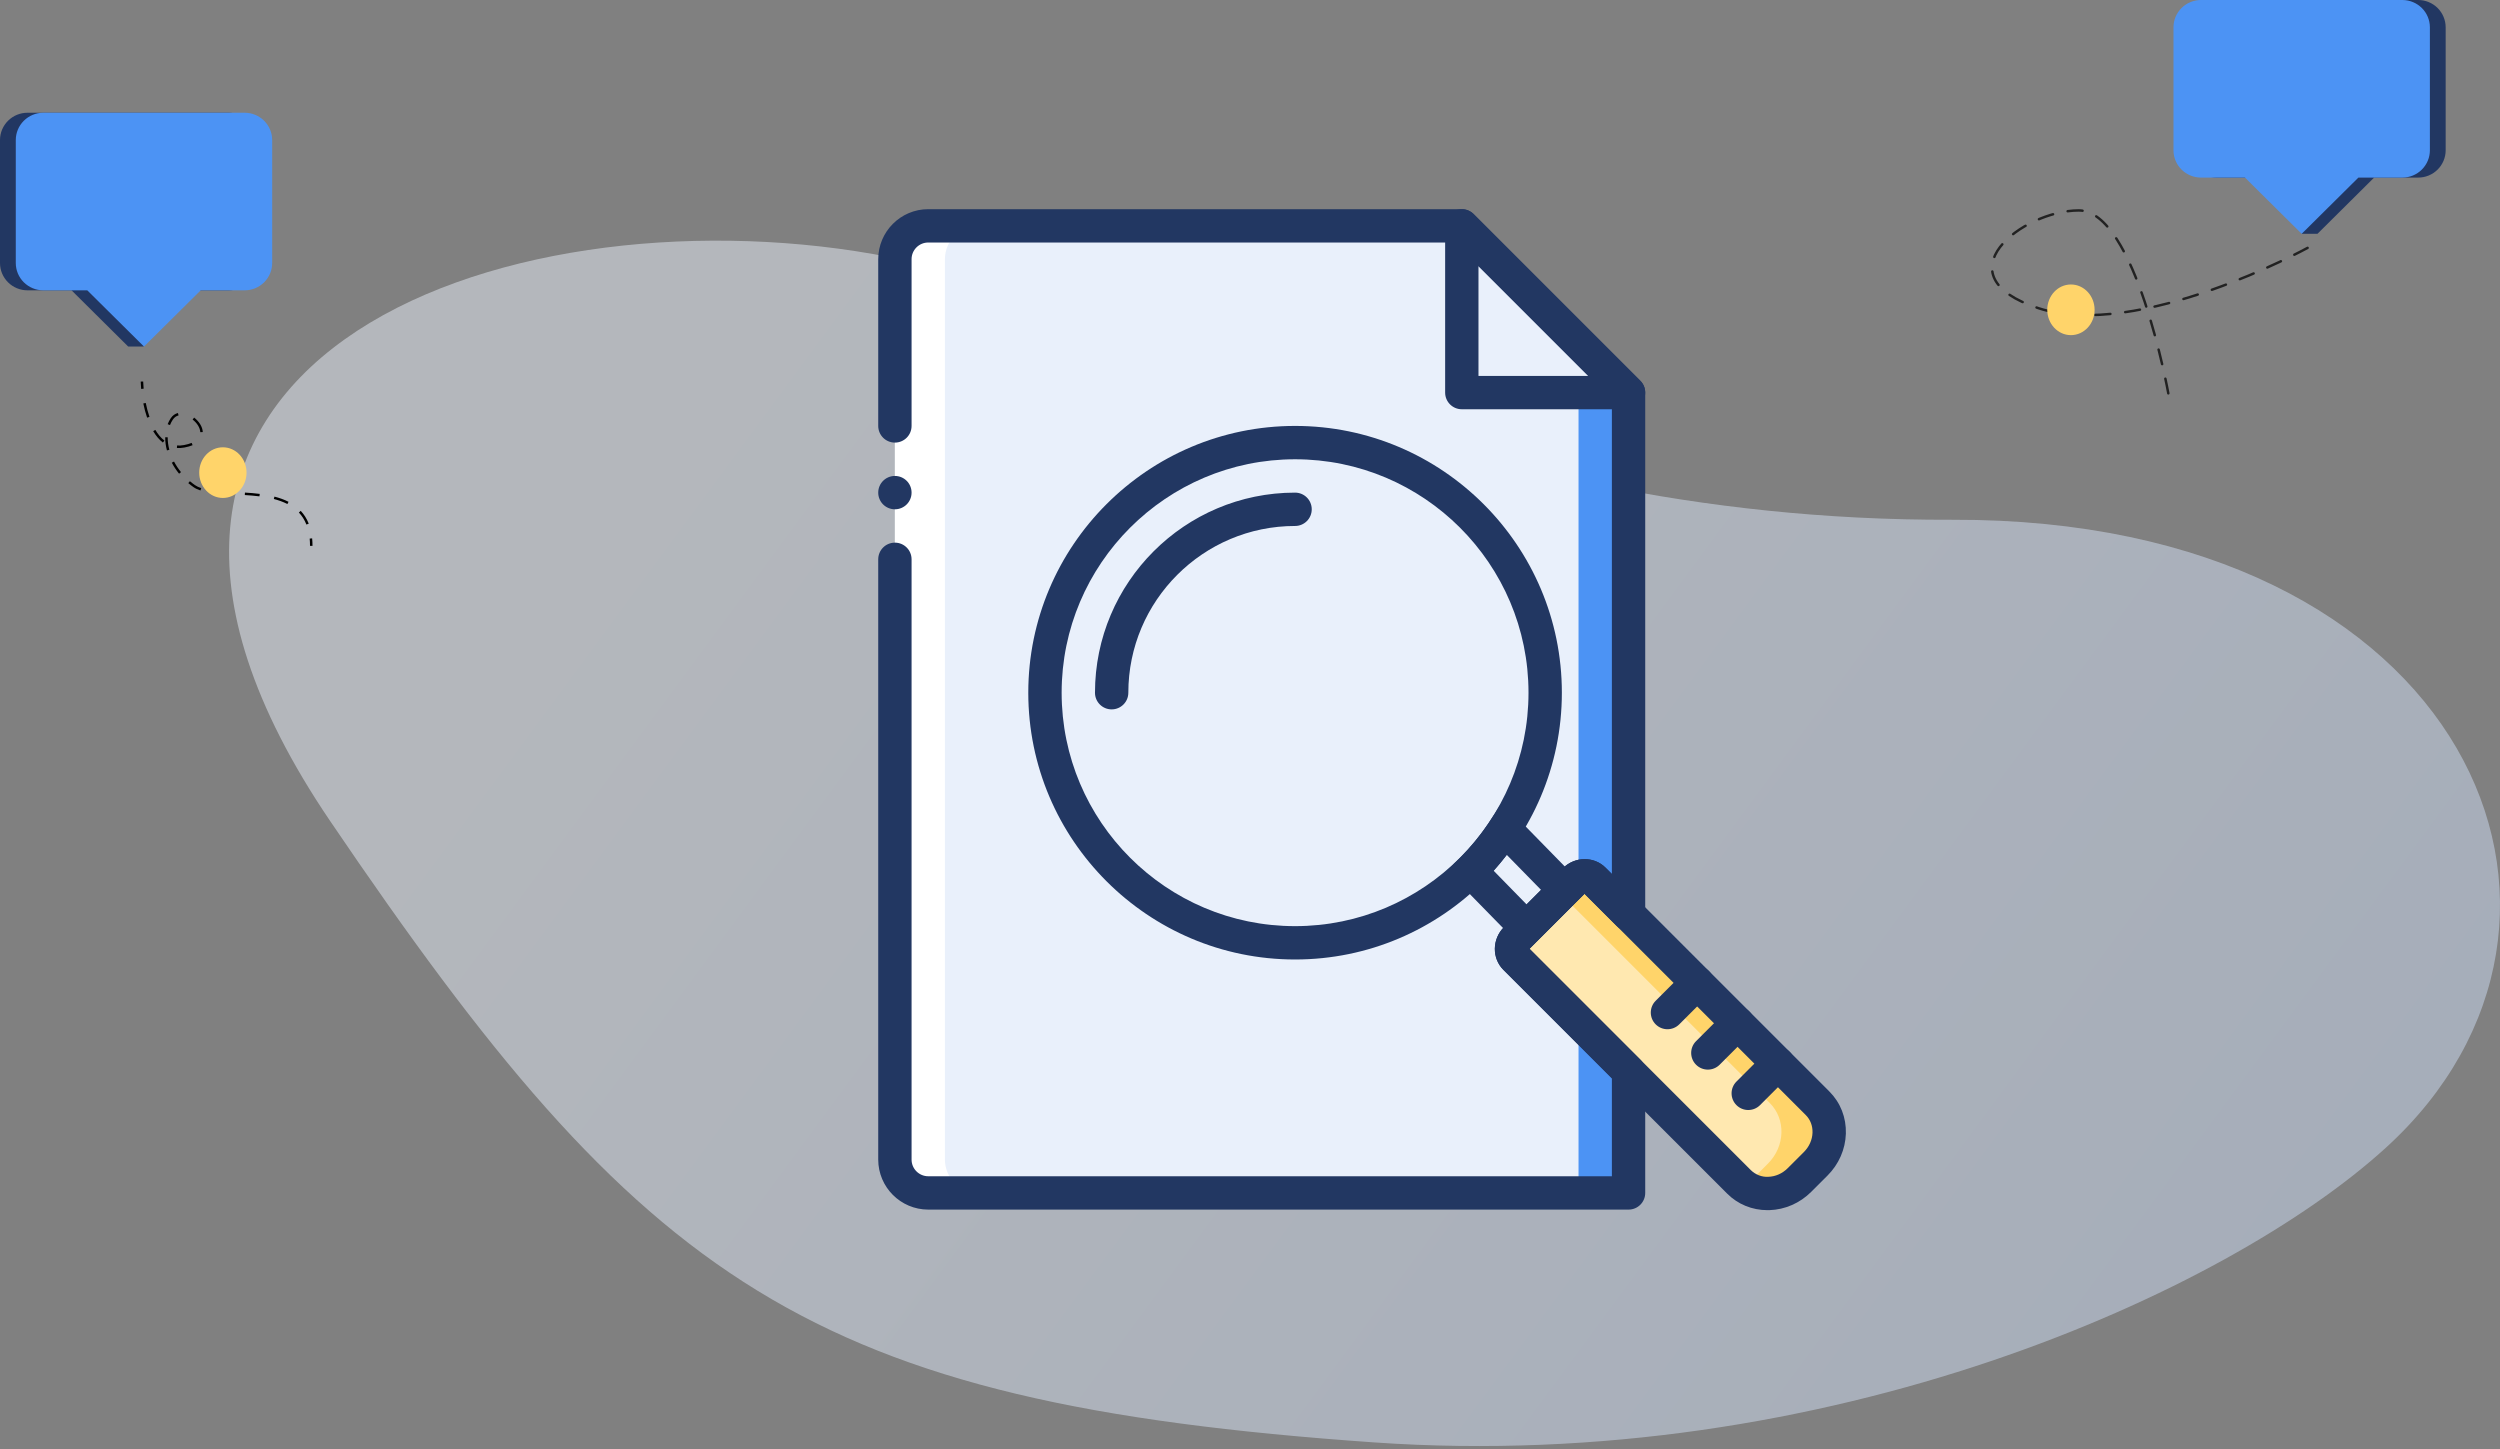 <svg width="502" height="291" viewBox="0 0 502 291" fill="none" xmlns="http://www.w3.org/2000/svg">
<rect x="0" y="0" width="502" height="291" fill="#808080" stroke="none"/>
<path opacity="0.49" d="M392.016 104.37C288.127 104.716 224.76 59.676 175.33 51.01C101.058 37.998 3.104 71.672 66.274 164.833C129.444 257.993 162.181 281.687 275.922 289.635C366.976 295.996 447.183 259.544 479.093 230.452C529.113 184.938 495.944 104.024 392.016 104.37Z" fill="url(#paint0_linear)"/>
<g clip-path="url(#clip0)">
<path d="M304.244 192.375C303.213 191.344 303.266 189.627 304.361 188.535L316.183 176.709C317.278 175.618 318.996 175.564 320.027 176.592L327.015 183.58V78.83L293.534 45.349H186.394C182.694 45.349 179.697 48.346 179.697 52.045V232.844C179.697 236.541 182.694 239.541 186.394 239.541H327.015V215.146L304.244 192.375Z" fill="#E9F0FB"/>
<path d="M189.74 232.844V52.045C189.74 48.349 192.74 45.349 196.436 45.349H186.392C182.695 45.349 179.695 48.349 179.695 52.045V232.844C179.695 236.54 182.695 239.54 186.392 239.54H196.436C192.74 239.54 189.74 236.54 189.74 232.844Z" fill="white"/>
<path d="M316.969 206.059V239.54H327.013V212.755L316.969 206.059Z" fill="#4C93F4"/>
<path d="M293.532 45.349H290.184L316.969 78.83V176.173C317.993 175.668 319.219 175.785 320.026 176.592L327.013 183.579V78.83L293.532 45.349Z" fill="#4C93F4"/>
<path d="M327.015 78.83H293.533V45.349L327.015 78.83Z" fill="#E9F0FB"/>
<path d="M364.599 233.681L361.331 236.949C357.876 240.404 352.438 240.572 349.187 237.317L304.245 192.375C303.217 191.344 303.271 189.626 304.363 188.535L316.185 176.709C317.276 175.618 318.997 175.567 320.025 176.592L364.967 221.537C368.221 224.788 368.054 230.226 364.599 233.681Z" fill="#FFE8B0"/>
<path d="M365.357 221.606L320.411 176.664C319.387 175.636 317.666 175.687 316.574 176.782L313.621 179.731L355.382 221.496C358.633 224.747 358.469 230.188 355.014 233.643L351.749 236.908C351.321 237.333 350.859 237.711 350.377 238.036C353.668 240.557 358.529 240.212 361.72 237.022L364.988 233.754C368.444 230.298 368.611 224.86 365.357 221.606Z" fill="#FFD46A"/>
<path d="M302.142 166.444C300.153 169.497 297.86 172.33 295.271 174.874L306.521 186.375L314.165 178.731L302.142 166.444Z" fill="#E9F0FB"/>
<path d="M260.052 189.318C232.316 189.318 209.83 166.832 209.83 139.096C209.83 111.36 232.316 88.874 260.052 88.874C287.788 88.874 310.274 111.36 310.274 139.096C310.274 166.832 287.788 189.318 260.052 189.318Z" fill="#E9F0FB"/>
<path d="M296.879 75.482H318.93L296.879 53.431V75.482ZM327.013 82.178H293.532C291.68 82.178 290.184 80.681 290.184 78.83V45.349C290.184 43.996 290.997 42.771 292.249 42.255C293.505 41.736 294.941 42.024 295.899 42.981L329.38 76.462C330.338 77.42 330.625 78.86 330.107 80.112C329.59 81.364 328.365 82.178 327.013 82.178Z" fill="#223762"/>
<path d="M260.051 92.222C234.203 92.222 213.177 113.249 213.177 139.096C213.177 164.944 234.203 185.97 260.051 185.97C285.898 185.97 306.924 164.944 306.924 139.097C306.924 113.249 285.898 92.222 260.051 92.222ZM260.051 192.666C230.513 192.666 206.48 168.633 206.48 139.096C206.48 109.559 230.513 85.526 260.051 85.526C289.588 85.526 313.621 109.559 313.621 139.096C313.621 168.633 289.588 192.666 260.051 192.666Z" fill="#223762"/>
<path d="M223.221 142.445C221.369 142.445 219.873 140.948 219.873 139.097C219.873 116.942 237.896 98.919 260.05 98.919C261.902 98.919 263.398 100.416 263.398 102.267C263.398 104.118 261.902 105.615 260.05 105.615C241.589 105.615 226.569 120.635 226.569 139.096C226.569 140.948 225.072 142.445 223.221 142.445Z" fill="#223762"/>
<path d="M307.118 190.511L351.555 234.948C352.472 235.865 353.811 236.391 355.08 236.3C356.52 236.257 357.899 235.644 358.964 234.58L362.232 231.315C363.296 230.247 363.909 228.867 363.953 227.428C363.993 226.068 363.514 224.816 362.6 223.905L318.164 179.466L307.118 190.511ZM354.91 243C351.829 243 348.967 241.828 346.82 239.685L301.879 194.744C299.545 192.403 299.602 188.559 301.996 186.166L313.818 174.344C316.212 171.946 320.059 171.896 322.393 174.223L367.335 219.172C369.568 221.402 370.747 224.408 370.65 227.636C370.549 230.783 369.244 233.773 366.967 236.05L363.699 239.314C361.426 241.591 358.436 242.897 355.289 242.997C355.161 243 355.037 243 354.91 243Z" fill="#223762"/>
<path d="M334.827 206.67C333.97 206.67 333.113 206.342 332.46 205.689C331.151 204.38 331.151 202.264 332.46 200.955L338.424 194.992C339.733 193.683 341.852 193.683 343.158 194.992C344.467 196.298 344.467 198.417 343.158 199.726L337.195 205.689C336.542 206.342 335.685 206.67 334.827 206.67Z" fill="#223762"/>
<path d="M342.937 214.779C342.08 214.779 341.223 214.451 340.57 213.798C339.261 212.489 339.261 210.373 340.57 209.064L346.533 203.105C347.842 201.795 349.961 201.795 351.267 203.105C352.576 204.41 352.576 206.53 351.267 207.839L345.304 213.798C344.651 214.451 343.794 214.779 342.937 214.779Z" fill="#223762"/>
<path d="M351.048 222.891C350.191 222.891 349.334 222.563 348.681 221.91C347.372 220.601 347.372 218.485 348.681 217.176L354.644 211.213C355.953 209.904 358.073 209.904 359.378 211.213C360.688 212.519 360.688 214.638 359.378 215.947L353.415 221.91C352.762 222.563 351.905 222.891 351.048 222.891Z" fill="#223762"/>
<path d="M299.924 174.844L306.547 181.614L309.456 178.704L302.556 171.657C301.715 172.758 300.835 173.819 299.924 174.844ZM306.493 191.136L290.543 174.827L292.924 172.487C295.301 170.15 297.46 167.501 299.335 164.615L301.615 161.117L318.872 178.758L306.493 191.136Z" fill="#223762"/>
<path d="M183.044 98.919C183.044 100.77 181.547 102.267 179.696 102.267C177.844 102.267 176.348 100.77 176.348 98.919C176.348 97.067 177.844 95.571 179.696 95.571C181.547 95.571 183.044 97.067 183.044 98.919Z" fill="#223762"/>
<path d="M327.013 242.888H186.392C180.854 242.888 176.348 238.381 176.348 232.844V112.311C176.348 110.46 177.844 108.963 179.696 108.963C181.547 108.963 183.044 110.46 183.044 112.311V232.844C183.044 234.692 184.543 236.192 186.392 236.192H323.665V216.532L301.875 194.742C299.545 192.405 299.598 188.558 301.992 186.167L313.818 174.341C316.209 171.948 320.059 171.897 322.389 174.221L323.665 175.497V80.216L292.145 48.697H186.392C184.544 48.697 183.044 50.196 183.044 52.044V85.526C183.044 87.377 181.547 88.874 179.696 88.874C177.845 88.874 176.348 87.377 176.348 85.526V52.045C176.348 46.507 180.855 42.001 186.392 42.001H293.532C294.423 42.001 295.274 42.352 295.899 42.981L329.381 76.463C330.01 77.089 330.361 77.939 330.361 78.83V183.579C330.361 184.932 329.548 186.157 328.296 186.673C327.047 187.195 325.604 186.904 324.646 185.947L318.161 179.468L307.118 190.51L329.38 212.779C330.01 213.405 330.361 214.256 330.361 215.146V239.541C330.361 241.391 328.865 242.888 327.013 242.888Z" fill="#223762"/>
</g>
<path d="M485.563 0H445.129C443.664 0 442.258 0.578 441.222 1.606C440.186 2.635 439.604 4.03 439.604 5.484V30.177C439.604 31.631 440.186 33.026 441.222 34.055C442.258 35.084 443.664 35.661 445.129 35.661H453.944L462.26 46.951H465.346L476.721 35.661H485.563C487.028 35.661 488.434 35.084 489.47 34.055C490.506 33.026 491.089 31.631 491.089 30.177V5.471C491.085 4.019 490.501 2.627 489.465 1.602C488.429 0.576 487.026 -4.31946e-06 485.563 0Z" fill="url(#paint1_linear)"/>
<path d="M482.443 0H441.967C440.5 0 439.093 0.578 438.056 1.606C437.018 2.635 436.436 4.03 436.436 5.484V30.177C436.436 31.631 437.018 33.026 438.056 34.055C439.093 35.084 440.5 35.661 441.967 35.661H450.791L462.178 46.951L473.565 35.661H482.389C483.856 35.661 485.263 35.084 486.3 34.055C487.338 33.026 487.921 31.631 487.921 30.177V5.471C487.917 4.028 487.34 2.644 486.315 1.62C485.29 0.596 483.898 0.014 482.443 0Z" fill="url(#paint2_linear)"/>
<path d="M463.366 49.772C463.366 49.772 429.389 68.432 409.344 61.891C389.299 55.35 406.047 42.256 417.418 42.256C428.788 42.256 435.407 79.034 435.407 79.034" stroke="#222222" stroke-width="0.5" stroke-linecap="round" stroke-linejoin="round" stroke-dasharray="3 3"/>
<path d="M415.842 67.296C418.467 67.296 420.595 65.019 420.595 62.21C420.595 59.401 418.467 57.123 415.842 57.123C413.218 57.123 411.09 59.401 411.09 62.21C411.09 65.019 413.218 67.296 415.842 67.296Z" fill="#FFD46A"/>
<path d="M5.525 22.638H45.959C47.424 22.638 48.83 23.215 49.866 24.244C50.902 25.273 51.484 26.668 51.484 28.122V52.815C51.484 54.269 50.902 55.664 49.866 56.693C48.83 57.721 47.424 58.299 45.959 58.299H37.144L28.828 69.589H25.742L14.367 58.299H5.525C4.06 58.299 2.654 57.721 1.618 56.693C0.581 55.664 -0.001 54.269 -0.001 52.815V28.109C0.003 26.656 0.587 25.265 1.622 24.239C2.658 23.214 4.062 22.638 5.525 22.638Z" fill="url(#paint3_linear)"/>
<path d="M8.647 22.638H49.123C50.59 22.638 51.997 23.215 53.034 24.244C54.072 25.273 54.654 26.668 54.654 28.122V52.815C54.654 54.269 54.072 55.664 53.034 56.693C51.997 57.721 50.59 58.299 49.123 58.299H40.299L28.912 69.589L17.525 58.299H8.701C7.234 58.299 5.827 57.721 4.789 56.693C3.752 55.664 3.169 54.269 3.169 52.815V28.109C3.173 26.666 3.75 25.282 4.775 24.258C5.8 23.234 7.192 22.652 8.647 22.638Z" fill="url(#paint4_linear)"/>
<path d="M37 89.613L36.954 89.367L37 89.613ZM28.25 76.622C28.266 77.078 28.297 77.573 28.346 78.095L28.844 78.048C28.796 77.536 28.765 77.05 28.75 76.604L28.25 76.622ZM28.776 81.013C28.968 81.965 29.22 82.935 29.54 83.868L30.013 83.705C29.701 82.797 29.455 81.848 29.266 80.913L28.776 81.013ZM30.761 86.576C31.297 87.48 31.939 88.271 32.705 88.863L33.01 88.467C32.307 87.924 31.704 87.186 31.191 86.321L30.761 86.576ZM35.524 89.955C36.005 89.989 36.512 89.959 37.046 89.859L36.954 89.367C36.459 89.46 35.995 89.487 35.559 89.456L35.524 89.955ZM37.046 89.859C37.678 89.74 38.217 89.583 38.673 89.393L38.481 88.931C38.063 89.105 37.558 89.254 36.954 89.367L37.046 89.859ZM40.718 86.76C40.675 85.672 39.932 84.591 38.985 83.852L38.678 84.246C39.56 84.934 40.183 85.893 40.218 86.78L40.718 86.76ZM35.73 82.929C35.171 83.071 34.67 83.407 34.292 83.974L34.708 84.252C35.019 83.785 35.416 83.525 35.853 83.414L35.73 82.929ZM34.292 83.974C34.04 84.352 33.833 84.753 33.667 85.173L34.133 85.356C34.285 84.968 34.477 84.599 34.708 84.252L34.292 83.974ZM33.174 87.805C33.164 88.666 33.284 89.555 33.523 90.445L34.006 90.314C33.778 89.465 33.665 88.622 33.674 87.811L33.174 87.805ZM34.5 92.911C34.901 93.673 35.389 94.416 35.959 95.119L36.347 94.804C35.798 94.126 35.328 93.411 34.942 92.678L34.5 92.911ZM37.808 97.009C38.142 97.292 38.491 97.562 38.857 97.818L39.143 97.408C38.791 97.161 38.453 96.901 38.132 96.628L37.808 97.009ZM38.857 97.818C39.255 98.096 39.726 98.314 40.251 98.487L40.408 98.012C39.914 97.85 39.491 97.651 39.143 97.408L38.857 97.818ZM43.217 99.049C44.147 99.145 45.152 99.203 46.192 99.254L46.217 98.755C45.177 98.703 44.184 98.646 43.268 98.552L43.217 99.049ZM49.155 99.406C50.138 99.467 51.127 99.547 52.097 99.669L52.159 99.173C51.175 99.049 50.175 98.968 49.186 98.907L49.155 99.406ZM54.984 100.202C55.957 100.453 56.875 100.779 57.71 101.209L57.939 100.764C57.063 100.314 56.108 99.976 55.108 99.718L54.984 100.202ZM60.014 102.916C60.636 103.58 61.151 104.377 61.53 105.334L61.995 105.151C61.593 104.135 61.045 103.285 60.379 102.574L60.014 102.916ZM62.181 108.149C62.226 108.611 62.25 109.098 62.25 109.613H62.75C62.75 109.083 62.726 108.579 62.678 108.1L62.181 108.149Z" fill="black"/>
<path d="M44.753 99.989C42.129 99.989 40.001 97.712 40.001 94.903C40.001 92.094 42.129 89.817 44.753 89.817C47.378 89.817 49.506 92.094 49.506 94.903C49.506 97.712 47.378 99.989 44.753 99.989Z" fill="#FFD46A"/>
<defs>
<linearGradient id="paint0_linear" x1="107.712" y1="138.626" x2="536.8" y2="454.926" gradientUnits="userSpaceOnUse">
<stop stop-color="#EAF1FC"/>
<stop offset="1" stop-color="#C0D4F4"/>
</linearGradient>
<linearGradient id="paint1_linear" x1="14282.9" y1="7208.84" x2="16248.6" y2="7208.84" gradientUnits="userSpaceOnUse">
<stop stop-color="#223762"/>
<stop offset="1" stop-color="#041B48"/>
</linearGradient>
<linearGradient id="paint2_linear" x1="14163.4" y1="7208.84" x2="16128.6" y2="7208.84" gradientUnits="userSpaceOnUse">
<stop stop-color="#4C93F4"/>
<stop offset="1" stop-color="#0B63DA"/>
</linearGradient>
<linearGradient id="paint3_linear" x1="-13791.8" y1="7231.48" x2="-15757.6" y2="7231.48" gradientUnits="userSpaceOnUse">
<stop stop-color="#223762"/>
<stop offset="1" stop-color="#041B48"/>
</linearGradient>
<linearGradient id="paint4_linear" x1="-13672.3" y1="7231.48" x2="-15637.5" y2="7231.48" gradientUnits="userSpaceOnUse">
<stop stop-color="#4C93F4"/>
<stop offset="1" stop-color="#0B63DA"/>
</linearGradient>
<clipPath id="clip0">
<rect width="201" height="201" fill="white" transform="translate(173 42)"/>
</clipPath>
</defs>
</svg>
